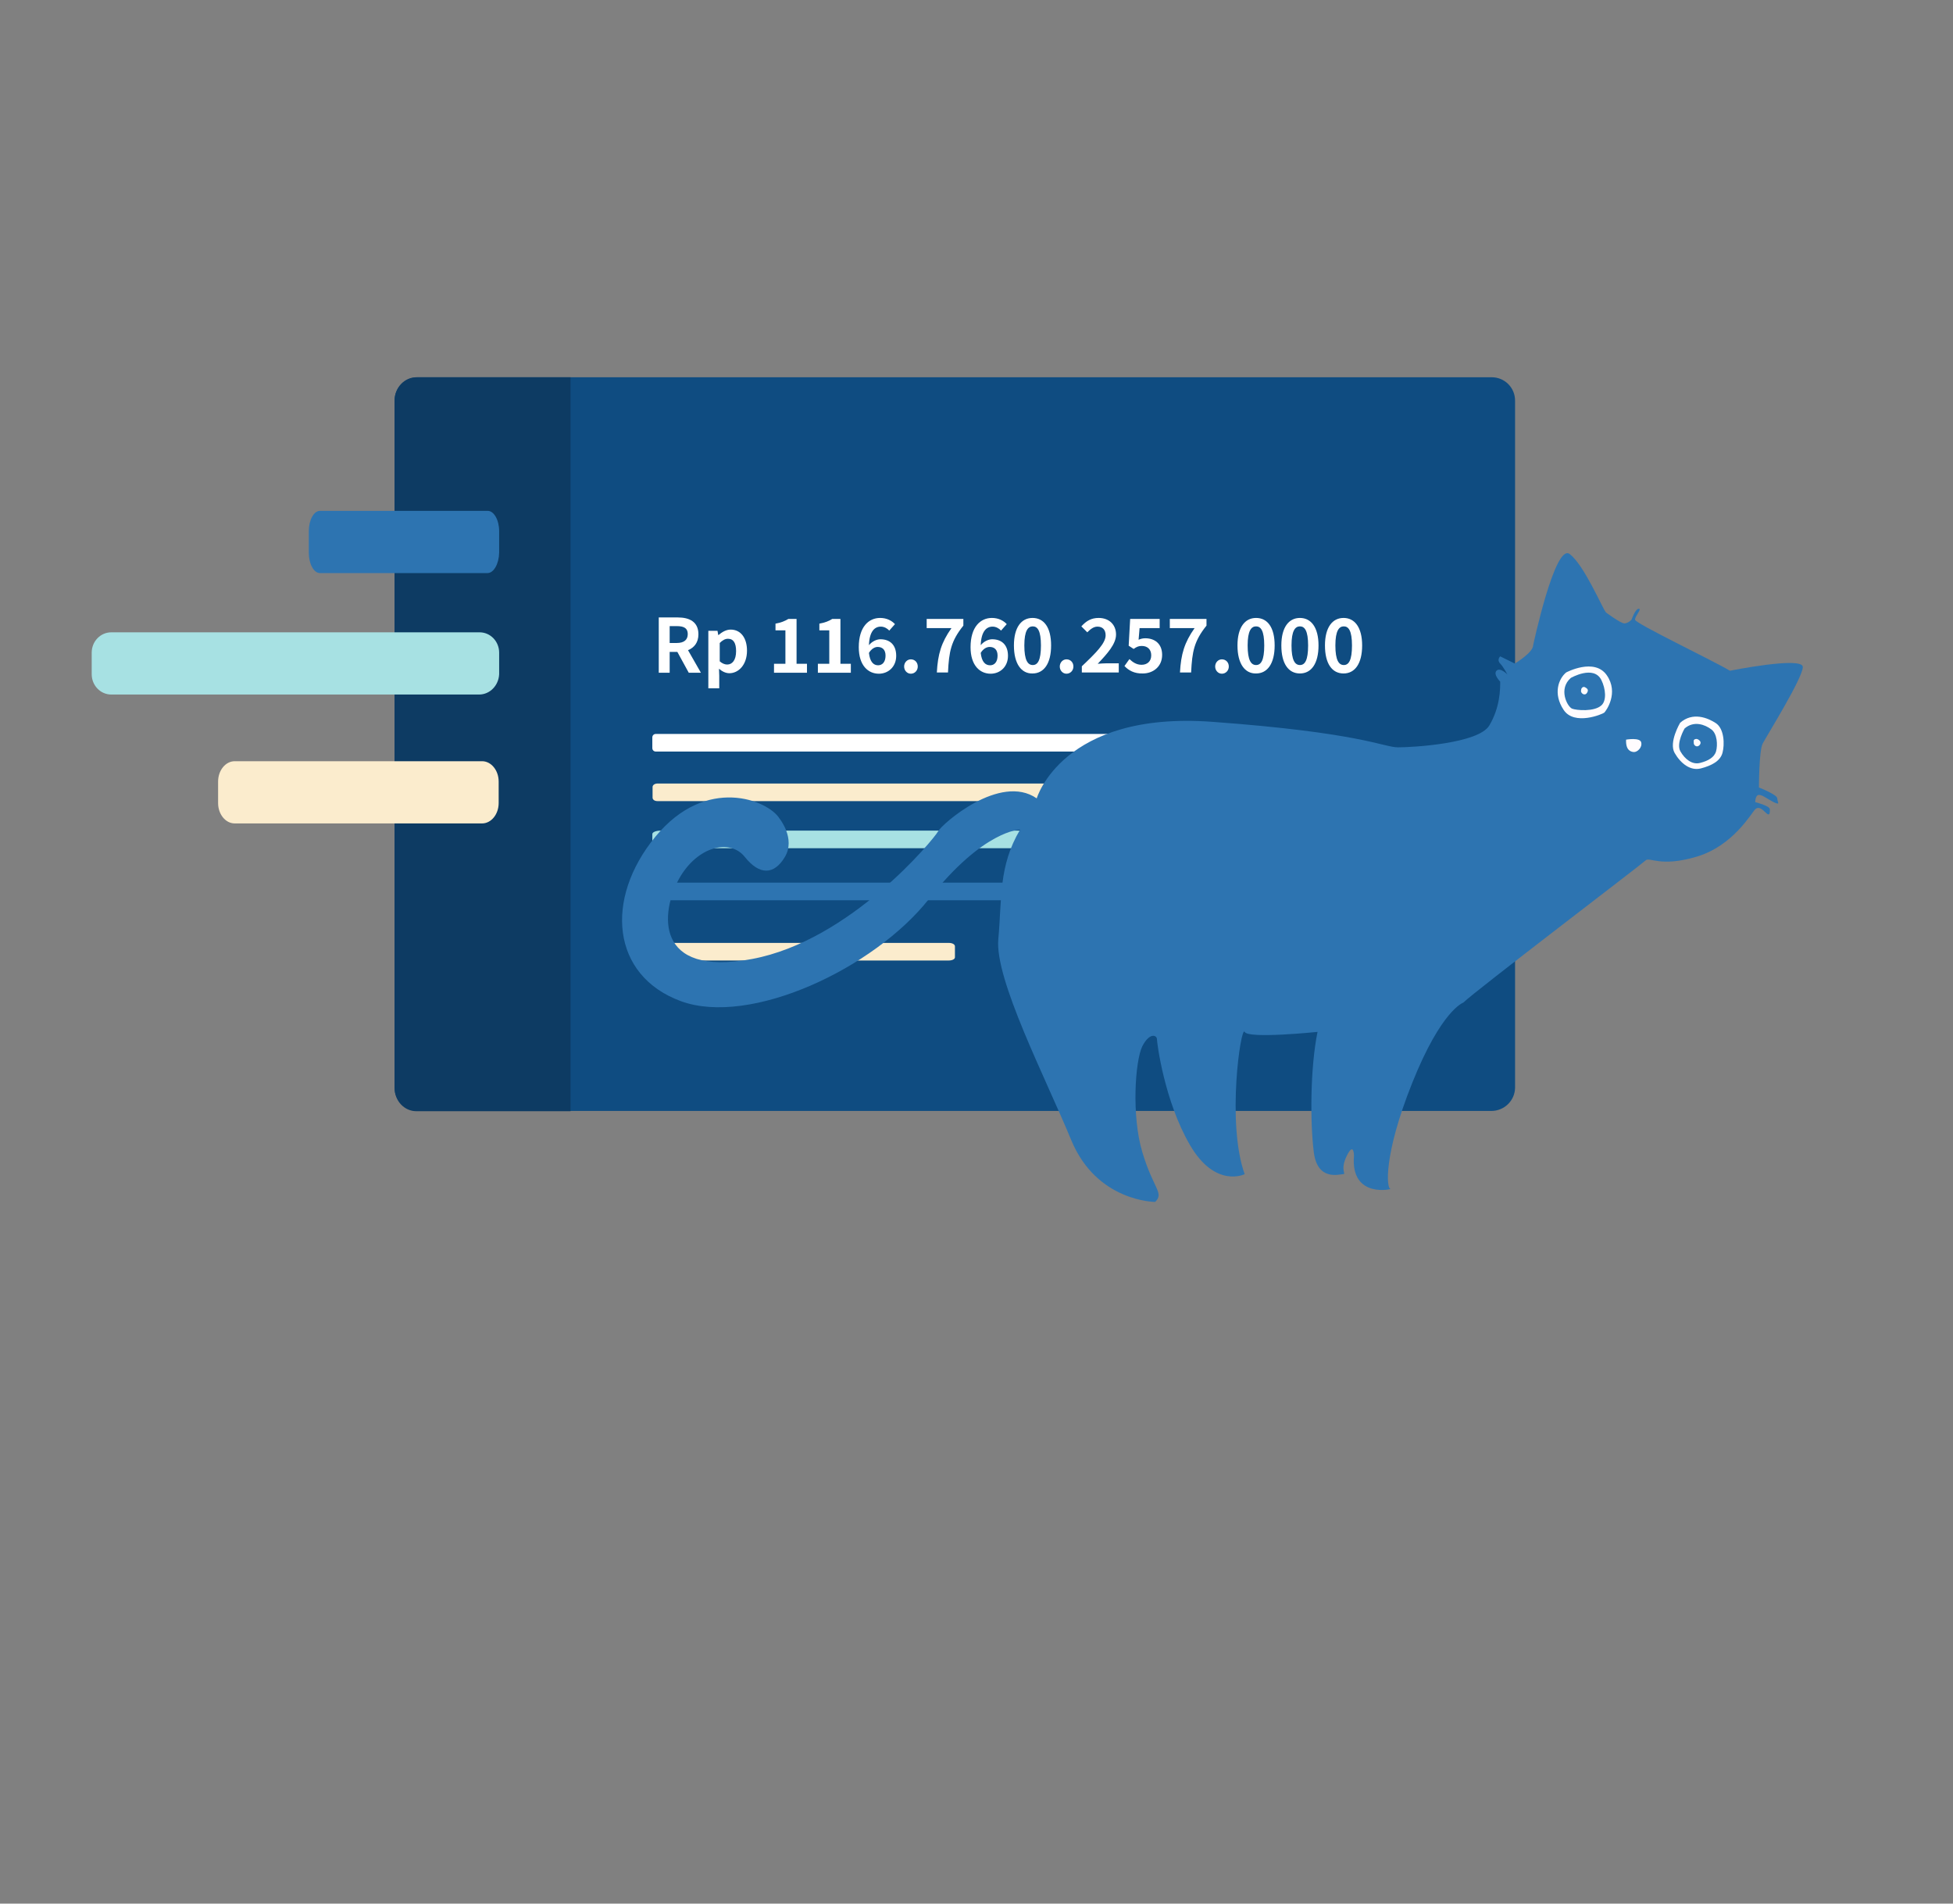 <?xml version="1.0" encoding="utf-8"?>
<!-- Generator: Adobe Illustrator 21.0.0, SVG Export Plug-In . SVG Version: 6.00 Build 0)  -->
<svg version="1.1" id="Layer_1" xmlns="http://www.w3.org/2000/svg" xmlns:xlink="http://www.w3.org/1999/xlink" x="0px" y="0px"
	 viewBox="0 0 788 768" style="enable-background:new 0 0 788 768;" xml:space="preserve">
<rect x="0" y="0" width="788" height="768" fill="#808080" stroke="none"/>
<style type="text/css">
	.st0{fill:#0F4C81;}
	.st1{fill:#0D3B63;}
	.st2{fill:#2D74B1;}
	.st3{fill:#A7E1E3;}
	.st4{fill:#FFFFFF;}
	.st5{fill:#FBECCD;}
	.st6{fill:#FFFCFE;}
	.st7{enable-background:new    ;}
</style>
<g>
	<path class="st0" d="M601.7,448.2H168.6c-5.2,0-9.4-4.2-9.4-9.4V161.6c0-5.2,4.2-9.4,9.4-9.4h433.3c5.2,0,9.4,4.2,9.4,9.4v277.3
		C611.2,444,607,448.2,601.7,448.2z"/>
	<path class="st1" d="M230.2,152.2H168c-4.8,0-8.8,4.2-8.8,9.4v277.3c0,5.2,3.9,9.4,8.8,9.4h62.2V152.2z"/>
</g>
<path class="st2" d="M196.7,231.2h-67.6c-2.5,0-4.5-3.7-4.5-8.2v-8.7c0-4.5,2-8.2,4.5-8.2h67.7c2.5,0,4.6,3.7,4.6,8.2v8.7
	C201.3,227.5,199.2,231.2,196.7,231.2z"/>
<path class="st3" d="M193.3,280.2H44.9c-4.4,0-7.9-3.7-7.9-8.2v-8.7c0-4.5,3.5-8.2,7.9-8.2h148.6c4.4,0,7.9,3.7,7.9,8.2v8.7
	C201.2,276.5,197.7,280.2,193.3,280.2z"/>
<path class="st4" d="M496.8,303.2H264.6c-0.8,0-1.4-0.6-1.4-1.4v-4.3c0-0.8,0.6-1.4,1.4-1.4h232.3c0.8,0,1.4,0.6,1.4,1.4v4.3
	C498.2,302.6,497.6,303.2,496.8,303.2z"/>
<path class="st5" d="M494.1,323.2H265.3c-1.2,0-2-0.6-2-1.4v-4.3c0-0.8,0.9-1.4,2-1.4h229c1.2,0,2,0.6,2,1.4v4.3
	C496.1,322.6,495.3,323.2,494.1,323.2z"/>
<path class="st3" d="M424.6,342.2h-158c-2,0-3.4-0.6-3.4-1.4v-4.3c0-0.8,1.5-1.4,3.4-1.4h158c2,0,3.4,0.6,3.4,1.4v4.3
	C428,341.6,426.5,342.2,424.6,342.2z"/>
<path class="st2" d="M486.2,363.2h-221c-1.1,0-2-0.6-2-1.4v-4.3c0-0.8,0.8-1.4,2-1.4h221.1c1.1,0,2,0.6,2,1.4v4.3
	C488.1,362.6,487.3,363.2,486.2,363.2z"/>
<path class="st5" d="M382.8,387.5H265.7c-1.5,0-2.5-0.6-2.5-1.4v-4.3c0-0.8,1.1-1.4,2.5-1.4h117.1c1.5,0,2.5,0.6,2.5,1.4v4.3
	C385.4,386.9,384.3,387.5,382.8,387.5z"/>
<path class="st5" d="M194.5,332.2H94.7c-3.7,0-6.7-3.7-6.7-8.2v-8.7c0-4.5,3-8.2,6.7-8.2h99.8c3.7,0,6.7,3.7,6.7,8.2v8.7
	C201.2,328.5,198.2,332.2,194.5,332.2z"/>
<g>
	<g>
		<path class="st2" d="M466.1,484.9c0,0-23.6,0-33.9-25s-30.9-64.8-29.4-81s0-29.4,8.8-44.2c0,0-14.7,0-36.8,28
			c-22.1,28-72.1,51.5-100.1,41.2s-30.9-41.2-10.3-66.3s45.6-14.7,50.1-7.4c0,0,6.6,8.1,2.2,15.5s-10.3,7.4-16.2,0
			c-5.9-7.4-19.1-4.4-26.5,8.8c-7.4,13.3-10.3,39.8,29.4,32.4c39.8-7.4,73.6-48.6,75.1-51.5s25-23.6,39.8-13.3
			c0,0,10.3-35.3,70.7-30.9s69.2,10.3,75.1,10.3c5.9,0,32.4-1.5,36.8-8.8c4.4-7.4,4.4-14.7,4.4-17.7c0,0-2.9-2.9-1.5-4.4
			c1.5-1.5,4.4,1.5,4.4,1.5s-1.5-2.9-2.9-4.4c-1.5-1.5,0-2.9,0-2.9l5.9,2.9c0,0,7.4-4.4,7.4-7.4c0,0,8.8-41.2,14.7-36.8
			s13.3,22.1,14.7,23.6c0,0,5.9,4.4,7.4,4.4s2.9-1.5,2.9-1.5s1.5-4.4,2.9-4.4s-1.5,2.9-1.5,4.4s30.9,16.2,38.3,20.6
			c0,0,29.4-5.9,29.4-1.5s-14.7,28-16.2,30.9s-1.5,17.7-1.5,17.7s7.4,2.9,7.4,4.4s1.5,2.9-1.5,1.5c-2.9-1.5-4.4-2.9-5.9-2.9
			s-1.5,2.9-1.5,2.9s5.9,1.5,5.9,2.9s0,2.9-1.5,1.5s-2.9-2.9-4.4-1.5s-8.8,14.7-23.6,19.1c-14.7,4.4-19.1,0-20.6,1.5
			s-69.2,53-73.6,57.4c0,0-8.8,2.9-20.6,32.4s-10.3,42.7-8.8,42.7s-16.2,4.4-14.7-13.3c0,0,0-5.9-2.9,0s0,7.4-1.5,7.4
			s-10.3,2.9-11.8-8.8c-1.5-11.8-1.5-33.9,1.5-48.6c0,0-28,2.9-29.4,0c-1.5-2.9-7.4,36.8,0,57.4c0,0-11.8,5.9-22.1-11.8
			c-10.3-17.7-13.3-41.2-13.3-42.7s-2.9-2.9-5.9,2.9c-2.9,5.9-4.4,28,0,42.7C465.4,479.8,469.8,481.2,466.1,484.9z"/>
	</g>
	<g>
		<path class="st6" d="M656.1,298.4c0,0,5.6-1,6.1,1.1s-1.6,4-3,3.9S655.9,302.5,656.1,298.4z"/>
		<path class="st6" d="M677.9,291.6c0,0-4.7,7.9-2.2,12.2c2.5,4.3,6.4,7.3,10.6,6.2s7.8-2.9,8.7-6.3s0.7-9.6-2.6-11.9
			C689.1,289.6,683,287.1,677.9,291.6"/>
		<path class="st6" d="M631.9,271.3c0,0,11.4-6.1,16.4,1.1s-0.3,14.4-1,15.1c-0.7,0.6-12.1,5.4-16.4-1.1
			C626.5,279.8,628.9,273.8,631.9,271.3z"/>
		<path class="st2" d="M633.8,273.5c0,0,9.2-5.3,12.3,0.8c1.8,3.6,2.2,8.4,0,10.3c-2.9,2.6-10,2-11.8,1.3
			C632.3,285,628.7,277.9,633.8,273.5z"/>
		<path class="st2" d="M679.7,293.9c0,0-3.5,6-1.7,9.2s4.8,5.5,7.9,4.7c3.2-0.8,5.8-2.2,6.5-4.7s0.5-7.2-2-8.9
			C688,292.4,683.5,290.6,679.7,293.9"/>
		<path class="st6" d="M638.3,277.5c0.3-0.4,0.9-0.5,1.3-0.2c0.7,0.4,1.5,0.9,0.8,2.1c-0.9,1.6-2.6,0.3-2.5-0.7
			C638,277.9,638,277.9,638.3,277.5z"/>
		<path class="st6" d="M683.5,298.5c0.5-0.5,1.2-0.5,1.8-0.1s1.2,1.1,0.6,2c-1.1,1.5-2.6,0.3-2.5-0.7
			C683.4,299,683.3,298.8,683.5,298.5z"/>
	</g>
</g>
<g class="st7">
	<path class="st4" d="M265.8,249.1h7.7c4.6,0,8.3,1.7,8.3,6.8c0,3.3-1.7,5.4-4.2,6.4l5.2,9.1h-4.9l-4.6-8.4h-3.1v8.4h-4.4V249.1z
		 M273.1,259.4c2.8,0,4.4-1.2,4.4-3.6c0-2.4-1.6-3.2-4.4-3.2h-2.9v6.8H273.1z"/>
	<path class="st4" d="M285.9,254.5h3.6l0.3,1.7h0.1c1.4-1.2,3.1-2.2,4.9-2.2c4.1,0,6.6,3.4,6.6,8.5c0,5.8-3.5,9.1-7.1,9.1
		c-1.5,0-2.9-0.7-4.2-1.8l0.1,2.8v5.1h-4.4V254.5z M297,262.7c0-3.2-1-5-3.3-5c-1.1,0-2.2,0.6-3.3,1.7v7.4c1,0.9,2.1,1.3,3,1.3
		C295.4,268.1,297,266.4,297,262.7z"/>
	<path class="st4" d="M312.1,267.8h4.8v-13.5h-4v-2.7c2.2-0.4,3.7-1,5.2-1.9h3.3v18.1h4.2v3.6h-13.3V267.8z"/>
	<path class="st4" d="M329.8,267.8h4.8v-13.5h-4v-2.7c2.2-0.4,3.8-1,5.2-1.9h3.3v18.1h4.2v3.6h-13.3V267.8z"/>
	<path class="st4" d="M346.5,261.1c0-8.3,4.1-11.8,8.6-11.8c2.7,0,4.7,1.1,6,2.5l-2.3,2.6c-0.8-0.9-2.1-1.6-3.4-1.6
		c-2.5,0-4.6,1.9-4.8,7.5c1.2-1.5,3.1-2.4,4.6-2.4c3.7,0,6.4,2.1,6.4,6.7c0,4.4-3.2,7.2-7,7.2C350.3,271.8,346.5,268.5,346.5,261.1z
		 M350.6,263.4c0.4,3.7,1.9,5,3.7,5c1.7,0,3-1.3,3-3.9c0-2.4-1.3-3.5-3.2-3.5C353.1,261,351.7,261.6,350.6,263.4z"/>
	<path class="st4" d="M364.8,268.9c0-1.6,1.2-2.9,2.7-2.9c1.6,0,2.8,1.2,2.8,2.9c0,1.6-1.2,2.9-2.8,2.9
		C366,271.8,364.8,270.5,364.8,268.9z"/>
	<path class="st4" d="M383.9,253.4h-10v-3.7h14.8v2.7c-5,6.2-5.8,10.5-6.2,18.9H378C378.4,263.9,379.8,259.2,383.9,253.4z"/>
	<path class="st4" d="M391.6,261.1c0-8.3,4.1-11.8,8.6-11.8c2.7,0,4.7,1.1,6,2.5l-2.3,2.6c-0.8-0.9-2.1-1.6-3.4-1.6
		c-2.5,0-4.6,1.9-4.8,7.5c1.2-1.5,3.1-2.4,4.6-2.4c3.7,0,6.4,2.1,6.4,6.7c0,4.4-3.2,7.2-7,7.2C395.4,271.8,391.6,268.5,391.6,261.1z
		 M395.7,263.4c0.4,3.7,1.9,5,3.8,5c1.7,0,3-1.3,3-3.9c0-2.4-1.3-3.5-3.2-3.5C398.2,261,396.8,261.6,395.7,263.4z"/>
	<path class="st4" d="M409.1,260.4c0-7.3,3-11.1,7.5-11.1c4.6,0,7.5,3.8,7.5,11.1c0,7.3-2.9,11.3-7.5,11.3
		C412.1,271.8,409.1,267.8,409.1,260.4z M420,260.4c0-6-1.4-7.7-3.3-7.7s-3.4,1.7-3.4,7.7c0,6,1.4,7.9,3.4,7.9S420,266.4,420,260.4z
		"/>
	<path class="st4" d="M427.6,268.9c0-1.6,1.2-2.9,2.7-2.9c1.6,0,2.8,1.2,2.8,2.9c0,1.6-1.2,2.9-2.8,2.9
		C428.8,271.8,427.6,270.5,427.6,268.9z"/>
	<path class="st4" d="M436.5,268.8c5.8-5.5,9.6-9.3,9.6-12.5c0-2.2-1.2-3.5-3.3-3.5c-1.6,0-2.9,1.1-4.1,2.3l-2.4-2.4
		c2-2.2,4-3.4,7-3.4c4.2,0,7,2.7,7,6.7c0,3.8-3.5,7.7-7.4,11.8c1.1-0.1,2.6-0.2,3.6-0.2h4.9v3.7h-14.9V268.8z"/>
	<path class="st4" d="M453.7,268.7l2-2.8c1.3,1.2,2.8,2.3,4.9,2.3c2.3,0,3.9-1.4,3.9-3.8c0-2.4-1.5-3.8-3.8-3.8
		c-1.3,0-2,0.3-3.3,1.2l-2-1.3l0.6-10.8h11.9v3.7h-8.1l-0.4,4.7c0.9-0.4,1.7-0.6,2.7-0.6c3.7,0,6.8,2.1,6.8,6.7
		c0,4.8-3.7,7.5-7.8,7.5C457.6,271.8,455.3,270.4,453.7,268.7z"/>
	<path class="st4" d="M482,253.4h-10v-3.7h14.8v2.7c-5,6.2-5.8,10.5-6.2,18.9h-4.5C476.5,263.9,477.9,259.2,482,253.4z"/>
	<path class="st4" d="M490.3,268.9c0-1.6,1.2-2.9,2.7-2.9c1.6,0,2.8,1.2,2.8,2.9c0,1.6-1.2,2.9-2.8,2.9
		C491.5,271.8,490.3,270.5,490.3,268.9z"/>
	<path class="st4" d="M499.3,260.4c0-7.3,3-11.1,7.5-11.1c4.6,0,7.5,3.8,7.5,11.1c0,7.3-2.9,11.3-7.5,11.3
		C502.3,271.8,499.3,267.8,499.3,260.4z M510.1,260.4c0-6-1.4-7.7-3.3-7.7s-3.4,1.7-3.4,7.7c0,6,1.4,7.9,3.4,7.9
		S510.1,266.4,510.1,260.4z"/>
	<path class="st4" d="M517,260.4c0-7.3,3-11.1,7.5-11.1s7.5,3.8,7.5,11.1c0,7.3-2.9,11.3-7.5,11.3S517,267.8,517,260.4z
		 M527.8,260.4c0-6-1.4-7.7-3.3-7.7s-3.4,1.7-3.4,7.7c0,6,1.4,7.9,3.4,7.9S527.8,266.4,527.8,260.4z"/>
	<path class="st4" d="M534.6,260.4c0-7.3,3-11.1,7.5-11.1s7.5,3.8,7.5,11.1c0,7.3-2.9,11.3-7.5,11.3S534.6,267.8,534.6,260.4z
		 M545.5,260.4c0-6-1.4-7.7-3.3-7.7s-3.4,1.7-3.4,7.7c0,6,1.4,7.9,3.4,7.9S545.5,266.4,545.5,260.4z"/>
</g>
</svg>
